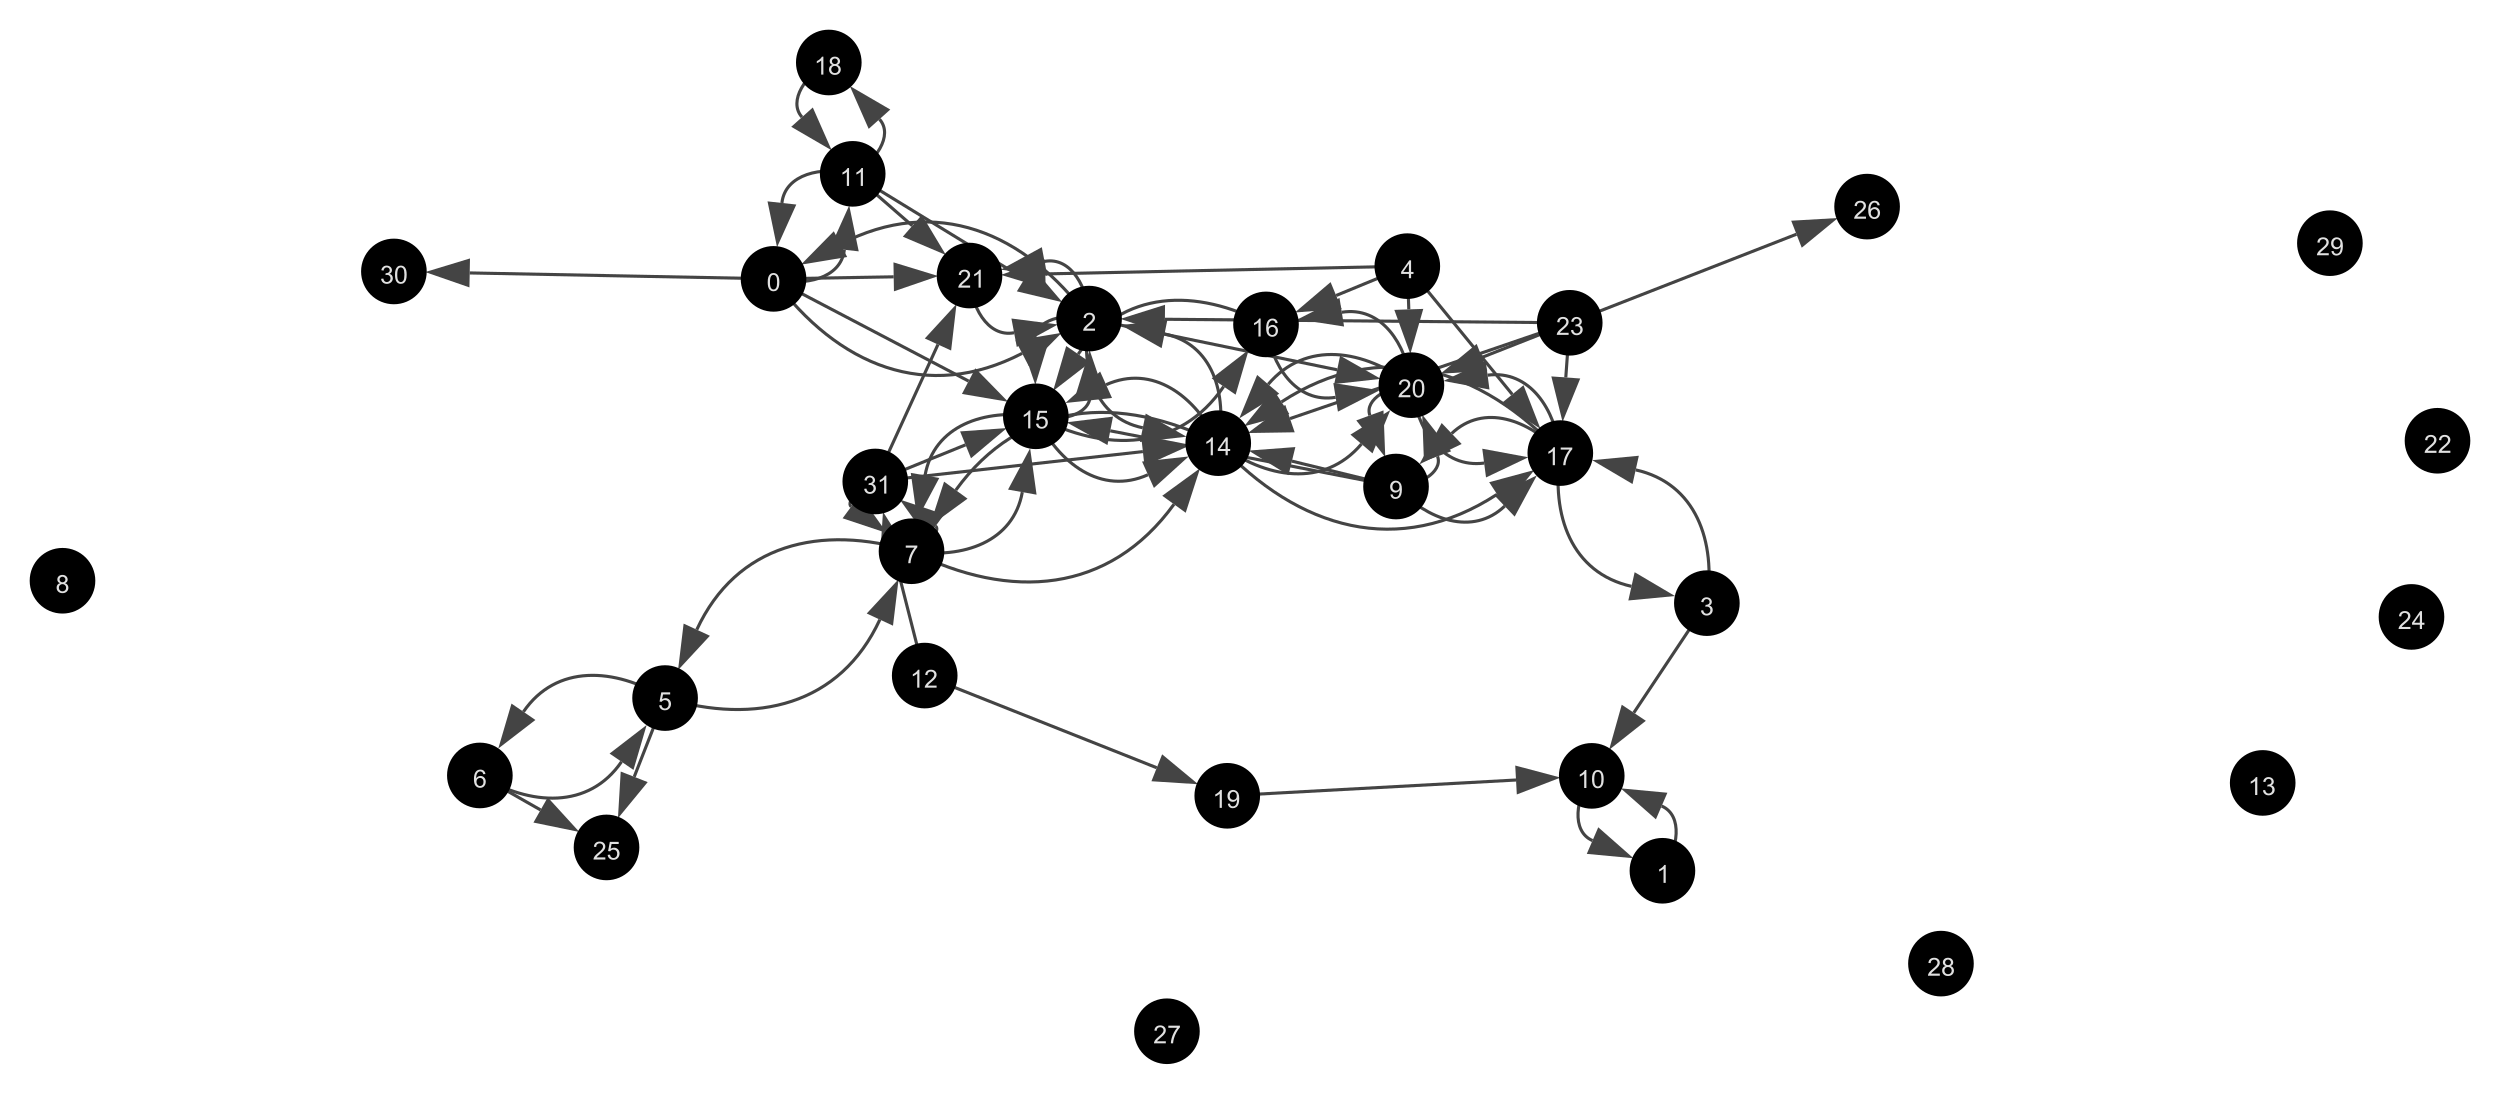 <?xml version="1.0" encoding="UTF-8"?>
<svg xmlns="http://www.w3.org/2000/svg" xmlns:xlink="http://www.w3.org/1999/xlink" width="800pt" height="350pt" viewBox="0 0 800 350" version="1.1">
<defs>
<g>
<symbol overflow="visible" id="glyph0-0">
<path style="stroke:none;" d="M 1 0 L 1 -5 L 5 -5 L 5 0 Z M 1.125 -0.125 L 4.875 -0.125 L 4.875 -4.875 L 1.125 -4.875 Z M 1.125 -0.125 "/>
</symbol>
<symbol overflow="visible" id="glyph0-1">
<path style="stroke:none;" d="M 0.332 -2.824 C 0.328 -3.5 0.398 -4.043 0.539 -4.457 C 0.68 -4.867 0.887 -5.188 1.16 -5.414 C 1.434 -5.637 1.777 -5.746 2.199 -5.75 C 2.504 -5.746 2.773 -5.684 3.008 -5.562 C 3.234 -5.438 3.426 -5.262 3.582 -5.027 C 3.73 -4.793 3.852 -4.508 3.938 -4.176 C 4.023 -3.84 4.066 -3.391 4.066 -2.824 C 4.066 -2.152 3.996 -1.609 3.859 -1.195 C 3.719 -0.781 3.512 -0.461 3.238 -0.238 C 2.961 -0.016 2.613 0.094 2.199 0.098 C 1.645 0.094 1.211 -0.102 0.898 -0.496 C 0.516 -0.969 0.328 -1.746 0.332 -2.824 Z M 1.055 -2.824 C 1.055 -1.883 1.164 -1.254 1.383 -0.945 C 1.602 -0.633 1.871 -0.48 2.199 -0.48 C 2.52 -0.48 2.793 -0.637 3.012 -0.949 C 3.23 -1.262 3.34 -1.887 3.344 -2.824 C 3.34 -3.766 3.23 -4.391 3.012 -4.703 C 2.793 -5.012 2.52 -5.168 2.191 -5.168 C 1.867 -5.168 1.609 -5.031 1.418 -4.758 C 1.176 -4.406 1.055 -3.762 1.055 -2.824 Z M 1.055 -2.824 "/>
</symbol>
<symbol overflow="visible" id="glyph0-2">
<path style="stroke:none;" d="M 2.98 0 L 2.277 0 L 2.277 -4.48 C 2.105 -4.316 1.883 -4.156 1.609 -3.996 C 1.332 -3.832 1.086 -3.711 0.871 -3.633 L 0.871 -4.312 C 1.262 -4.496 1.605 -4.719 1.902 -4.984 C 2.195 -5.246 2.402 -5.5 2.527 -5.75 L 2.98 -5.75 Z M 2.98 0 "/>
</symbol>
<symbol overflow="visible" id="glyph0-3">
<path style="stroke:none;" d="M 4.027 -0.676 L 4.027 0 L 0.242 0 C 0.234 -0.168 0.262 -0.328 0.324 -0.488 C 0.418 -0.742 0.574 -0.996 0.785 -1.25 C 0.996 -1.496 1.301 -1.785 1.707 -2.117 C 2.324 -2.625 2.746 -3.031 2.969 -3.328 C 3.184 -3.625 3.293 -3.906 3.297 -4.176 C 3.293 -4.453 3.191 -4.688 2.996 -4.879 C 2.793 -5.07 2.535 -5.168 2.219 -5.168 C 1.879 -5.168 1.609 -5.066 1.406 -4.863 C 1.203 -4.66 1.098 -4.379 1.098 -4.02 L 0.375 -4.094 C 0.422 -4.629 0.605 -5.039 0.934 -5.324 C 1.254 -5.605 1.688 -5.746 2.234 -5.75 C 2.781 -5.746 3.219 -5.594 3.539 -5.293 C 3.859 -4.984 4.02 -4.609 4.02 -4.16 C 4.02 -3.93 3.973 -3.703 3.879 -3.484 C 3.785 -3.262 3.629 -3.027 3.41 -2.785 C 3.191 -2.535 2.828 -2.199 2.328 -1.777 C 1.902 -1.418 1.633 -1.18 1.516 -1.055 C 1.395 -0.93 1.297 -0.801 1.219 -0.676 Z M 4.027 -0.676 "/>
</symbol>
<symbol overflow="visible" id="glyph0-4">
<path style="stroke:none;" d="M 0.336 -1.512 L 1.039 -1.605 C 1.117 -1.207 1.254 -0.918 1.449 -0.742 C 1.641 -0.566 1.879 -0.48 2.16 -0.48 C 2.488 -0.48 2.766 -0.594 2.996 -0.824 C 3.223 -1.051 3.34 -1.336 3.34 -1.676 C 3.34 -1.996 3.234 -2.262 3.023 -2.473 C 2.812 -2.684 2.543 -2.789 2.219 -2.789 C 2.082 -2.789 1.918 -2.762 1.723 -2.711 L 1.801 -3.328 C 1.844 -3.32 1.883 -3.316 1.914 -3.32 C 2.211 -3.316 2.48 -3.395 2.723 -3.555 C 2.961 -3.707 3.082 -3.949 3.082 -4.277 C 3.082 -4.535 2.992 -4.746 2.82 -4.918 C 2.641 -5.082 2.418 -5.168 2.145 -5.172 C 1.871 -5.168 1.641 -5.082 1.461 -4.914 C 1.273 -4.738 1.156 -4.48 1.109 -4.141 L 0.406 -4.266 C 0.488 -4.734 0.684 -5.098 0.992 -5.359 C 1.293 -5.617 1.672 -5.746 2.129 -5.75 C 2.438 -5.746 2.727 -5.68 2.992 -5.547 C 3.254 -5.41 3.453 -5.227 3.594 -5 C 3.73 -4.766 3.801 -4.52 3.805 -4.262 C 3.801 -4.012 3.734 -3.789 3.605 -3.586 C 3.469 -3.383 3.273 -3.219 3.016 -3.102 C 3.352 -3.02 3.613 -2.859 3.805 -2.613 C 3.988 -2.367 4.082 -2.059 4.086 -1.691 C 4.082 -1.188 3.902 -0.762 3.539 -0.418 C 3.172 -0.07 2.711 0.098 2.156 0.102 C 1.652 0.098 1.234 -0.047 0.902 -0.348 C 0.57 -0.645 0.379 -1.035 0.336 -1.512 Z M 0.336 -1.512 "/>
</symbol>
<symbol overflow="visible" id="glyph0-5">
<path style="stroke:none;" d="M 2.586 0 L 2.586 -1.371 L 0.102 -1.371 L 0.102 -2.016 L 2.715 -5.727 L 3.289 -5.727 L 3.289 -2.016 L 4.062 -2.016 L 4.062 -1.371 L 3.289 -1.371 L 3.289 0 Z M 2.586 -2.016 L 2.586 -4.598 L 0.793 -2.016 Z M 2.586 -2.016 "/>
</symbol>
<symbol overflow="visible" id="glyph0-6">
<path style="stroke:none;" d="M 0.332 -1.5 L 1.07 -1.562 C 1.121 -1.199 1.246 -0.93 1.449 -0.75 C 1.645 -0.57 1.887 -0.48 2.172 -0.48 C 2.508 -0.48 2.793 -0.605 3.031 -0.863 C 3.262 -1.113 3.379 -1.453 3.383 -1.879 C 3.379 -2.277 3.266 -2.594 3.043 -2.828 C 2.816 -3.059 2.523 -3.176 2.16 -3.176 C 1.93 -3.176 1.727 -3.121 1.547 -3.02 C 1.363 -2.914 1.219 -2.781 1.117 -2.621 L 0.457 -2.707 L 1.012 -5.648 L 3.859 -5.648 L 3.859 -4.977 L 1.574 -4.977 L 1.266 -3.438 C 1.609 -3.676 1.969 -3.797 2.348 -3.797 C 2.844 -3.797 3.266 -3.621 3.613 -3.277 C 3.953 -2.926 4.125 -2.48 4.129 -1.941 C 4.125 -1.418 3.973 -0.973 3.676 -0.598 C 3.305 -0.137 2.805 0.094 2.172 0.098 C 1.648 0.094 1.223 -0.051 0.895 -0.34 C 0.562 -0.629 0.375 -1.016 0.332 -1.5 Z M 0.332 -1.5 "/>
</symbol>
<symbol overflow="visible" id="glyph0-7">
<path style="stroke:none;" d="M 3.98 -4.324 L 3.281 -4.27 C 3.219 -4.543 3.129 -4.742 3.016 -4.871 C 2.824 -5.066 2.59 -5.168 2.312 -5.172 C 2.086 -5.168 1.891 -5.105 1.723 -4.984 C 1.5 -4.82 1.324 -4.586 1.199 -4.277 C 1.07 -3.965 1.004 -3.523 1 -2.953 C 1.168 -3.211 1.375 -3.402 1.621 -3.527 C 1.863 -3.652 2.121 -3.715 2.391 -3.715 C 2.859 -3.715 3.258 -3.539 3.586 -3.195 C 3.914 -2.848 4.078 -2.402 4.082 -1.859 C 4.078 -1.496 4 -1.164 3.848 -0.855 C 3.691 -0.547 3.48 -0.309 3.211 -0.148 C 2.938 0.016 2.629 0.094 2.289 0.098 C 1.699 0.094 1.223 -0.117 0.855 -0.547 C 0.484 -0.977 0.297 -1.688 0.301 -2.68 C 0.297 -3.781 0.504 -4.586 0.914 -5.094 C 1.27 -5.527 1.75 -5.746 2.355 -5.75 C 2.805 -5.746 3.172 -5.621 3.461 -5.371 C 3.746 -5.117 3.918 -4.77 3.98 -4.324 Z M 1.109 -1.855 C 1.105 -1.609 1.156 -1.379 1.262 -1.16 C 1.363 -0.938 1.508 -0.766 1.695 -0.652 C 1.875 -0.535 2.07 -0.48 2.277 -0.48 C 2.57 -0.48 2.824 -0.598 3.043 -0.84 C 3.254 -1.074 3.363 -1.402 3.363 -1.816 C 3.363 -2.211 3.258 -2.52 3.047 -2.75 C 2.836 -2.977 2.57 -3.094 2.25 -3.094 C 1.93 -3.094 1.66 -2.977 1.441 -2.75 C 1.219 -2.52 1.105 -2.223 1.109 -1.855 Z M 1.109 -1.855 "/>
</symbol>
<symbol overflow="visible" id="glyph0-8">
<path style="stroke:none;" d="M 0.379 -4.977 L 0.379 -5.652 L 4.086 -5.652 L 4.086 -5.105 C 3.719 -4.715 3.359 -4.199 3 -3.559 C 2.641 -2.91 2.363 -2.25 2.172 -1.574 C 2.027 -1.094 1.938 -0.57 1.902 0 L 1.18 0 C 1.184 -0.449 1.273 -0.992 1.445 -1.633 C 1.613 -2.27 1.855 -2.883 2.172 -3.477 C 2.488 -4.066 2.824 -4.566 3.184 -4.977 Z M 0.379 -4.977 "/>
</symbol>
<symbol overflow="visible" id="glyph0-9">
<path style="stroke:none;" d="M 1.414 -3.105 C 1.117 -3.211 0.902 -3.363 0.766 -3.562 C 0.621 -3.758 0.551 -3.992 0.555 -4.273 C 0.551 -4.688 0.699 -5.039 1.004 -5.324 C 1.301 -5.605 1.699 -5.746 2.199 -5.75 C 2.695 -5.746 3.098 -5.602 3.406 -5.312 C 3.707 -5.02 3.859 -4.668 3.863 -4.254 C 3.859 -3.988 3.789 -3.754 3.652 -3.559 C 3.512 -3.359 3.301 -3.211 3.02 -3.105 C 3.367 -2.988 3.637 -2.801 3.82 -2.551 C 4.004 -2.293 4.094 -1.988 4.098 -1.637 C 4.094 -1.145 3.922 -0.734 3.578 -0.402 C 3.23 -0.07 2.773 0.094 2.211 0.098 C 1.641 0.094 1.188 -0.07 0.844 -0.402 C 0.496 -0.734 0.32 -1.152 0.324 -1.656 C 0.32 -2.027 0.414 -2.34 0.605 -2.59 C 0.793 -2.84 1.062 -3.012 1.414 -3.105 Z M 1.273 -4.297 C 1.27 -4.023 1.359 -3.805 1.535 -3.633 C 1.707 -3.461 1.934 -3.375 2.215 -3.375 C 2.484 -3.375 2.703 -3.457 2.879 -3.629 C 3.051 -3.797 3.141 -4.008 3.141 -4.258 C 3.141 -4.512 3.051 -4.727 2.871 -4.906 C 2.691 -5.078 2.469 -5.168 2.207 -5.172 C 1.938 -5.168 1.715 -5.082 1.539 -4.914 C 1.359 -4.738 1.27 -4.531 1.273 -4.297 Z M 1.047 -1.652 C 1.043 -1.449 1.09 -1.254 1.188 -1.07 C 1.281 -0.879 1.422 -0.734 1.613 -0.633 C 1.797 -0.531 2 -0.48 2.219 -0.48 C 2.551 -0.48 2.828 -0.586 3.051 -0.805 C 3.266 -1.016 3.375 -1.293 3.379 -1.629 C 3.375 -1.965 3.262 -2.242 3.039 -2.469 C 2.812 -2.688 2.531 -2.801 2.195 -2.801 C 1.863 -2.801 1.59 -2.691 1.371 -2.473 C 1.152 -2.254 1.043 -1.98 1.047 -1.652 Z M 1.047 -1.652 "/>
</symbol>
<symbol overflow="visible" id="glyph0-10">
<path style="stroke:none;" d="M 0.438 -1.324 L 1.113 -1.387 C 1.168 -1.066 1.277 -0.836 1.441 -0.695 C 1.602 -0.551 1.809 -0.48 2.062 -0.48 C 2.277 -0.48 2.465 -0.527 2.629 -0.629 C 2.789 -0.723 2.922 -0.855 3.031 -1.023 C 3.133 -1.188 3.223 -1.41 3.293 -1.695 C 3.363 -1.973 3.398 -2.262 3.398 -2.555 C 3.398 -2.586 3.395 -2.633 3.395 -2.695 C 3.25 -2.469 3.059 -2.285 2.816 -2.148 C 2.57 -2.008 2.309 -1.938 2.027 -1.941 C 1.551 -1.938 1.148 -2.109 0.824 -2.457 C 0.492 -2.797 0.328 -3.25 0.332 -3.816 C 0.328 -4.395 0.5 -4.863 0.844 -5.219 C 1.188 -5.57 1.617 -5.746 2.133 -5.75 C 2.504 -5.746 2.844 -5.648 3.152 -5.449 C 3.461 -5.246 3.695 -4.957 3.855 -4.59 C 4.016 -4.215 4.094 -3.68 4.098 -2.98 C 4.094 -2.246 4.016 -1.664 3.859 -1.23 C 3.699 -0.797 3.461 -0.465 3.148 -0.242 C 2.832 -0.016 2.465 0.094 2.047 0.098 C 1.594 0.094 1.23 -0.027 0.949 -0.273 C 0.664 -0.52 0.492 -0.871 0.438 -1.324 Z M 3.316 -3.852 C 3.316 -4.25 3.207 -4.57 2.992 -4.812 C 2.777 -5.047 2.52 -5.168 2.219 -5.168 C 1.902 -5.168 1.629 -5.039 1.402 -4.785 C 1.168 -4.527 1.055 -4.195 1.055 -3.793 C 1.055 -3.426 1.164 -3.129 1.383 -2.902 C 1.602 -2.672 1.871 -2.559 2.199 -2.562 C 2.52 -2.559 2.789 -2.672 3 -2.902 C 3.211 -3.129 3.316 -3.445 3.316 -3.852 Z M 3.316 -3.852 "/>
</symbol>
</g>
</defs>
<g id="surface1">
<rect x="0" y="0" width="800" height="350" style="fill:rgb(100%,100%,100%);fill-opacity:1;stroke:none;"/>
<path style="fill:none;stroke-width:1;stroke-linecap:butt;stroke-linejoin:miter;stroke:rgb(26.667%,26.667%,26.667%);stroke-opacity:1;stroke-miterlimit:10;" d="M 247.531 89.238 L 309.965 121.957 "/>
<path style=" stroke:none;fill-rule:nonzero;fill:rgb(26.667%,26.667%,26.667%);fill-opacity:1;" d="M 322.602 128.578 L 307.816 126.062 L 312.117 117.852 L 322.602 128.578 "/>
<path style="fill:none;stroke-width:1;stroke-linecap:butt;stroke-linejoin:miter;stroke:rgb(26.667%,26.667%,26.667%);stroke-opacity:1;stroke-miterlimit:10;" d="M 247.531 89.238 C 268.09 117.074 296.617 128.891 327.082 113.074 "/>
<path style=" stroke:none;fill-rule:nonzero;fill:rgb(26.667%,26.667%,26.667%);fill-opacity:1;" d="M 339.746 106.5 L 329.219 117.188 L 324.949 108.961 L 339.746 106.5 "/>
<path style="fill:none;stroke-width:1;stroke-linecap:butt;stroke-linejoin:miter;stroke:rgb(26.667%,26.667%,26.667%);stroke-opacity:1;stroke-miterlimit:10;" d="M 247.531 89.238 C 257.41 91.797 269.168 89.156 270.184 79.926 "/>
<path style=" stroke:none;fill-rule:nonzero;fill:rgb(26.667%,26.667%,26.667%);fill-opacity:1;" d="M 271.75 65.746 L 274.793 80.434 L 265.578 79.418 L 271.75 65.746 "/>
<path style="fill:none;stroke-width:1;stroke-linecap:butt;stroke-linejoin:miter;stroke:rgb(26.667%,26.667%,26.667%);stroke-opacity:1;stroke-miterlimit:10;" d="M 247.531 89.238 L 285.984 88.586 "/>
<path style=" stroke:none;fill-rule:nonzero;fill:rgb(26.667%,26.667%,26.667%);fill-opacity:1;" d="M 300.25 88.344 L 286.062 93.223 L 285.906 83.953 L 300.25 88.344 "/>
<path style="fill:none;stroke-width:1;stroke-linecap:butt;stroke-linejoin:miter;stroke:rgb(26.667%,26.667%,26.667%);stroke-opacity:1;stroke-miterlimit:10;" d="M 247.531 89.238 L 150.309 87.34 "/>
<path style=" stroke:none;fill-rule:nonzero;fill:rgb(26.667%,26.667%,26.667%);fill-opacity:1;" d="M 136.047 87.059 L 150.398 82.703 L 150.219 91.973 L 136.047 87.059 "/>
<path style="fill:none;stroke-width:1;stroke-linecap:butt;stroke-linejoin:miter;stroke:rgb(26.667%,26.667%,26.667%);stroke-opacity:1;stroke-miterlimit:10;" d="M 531.977 278.645 C 537.07 271.68 538.652 260.922 531.727 257.934 "/>
<path style=" stroke:none;fill-rule:nonzero;fill:rgb(26.667%,26.667%,26.667%);fill-opacity:1;" d="M 518.629 252.277 L 533.566 253.676 L 529.891 262.188 L 518.629 252.277 "/>
<path style="fill:none;stroke-width:1;stroke-linecap:butt;stroke-linejoin:miter;stroke:rgb(26.667%,26.667%,26.667%);stroke-opacity:1;stroke-miterlimit:10;" d="M 348.508 101.953 L 427.891 118.348 "/>
<path style=" stroke:none;fill-rule:nonzero;fill:rgb(26.667%,26.667%,26.667%);fill-opacity:1;" d="M 441.859 121.23 L 426.953 122.887 L 428.828 113.809 L 441.859 121.23 "/>
<path style="fill:none;stroke-width:1;stroke-linecap:butt;stroke-linejoin:miter;stroke:rgb(26.667%,26.667%,26.667%);stroke-opacity:1;stroke-miterlimit:10;" d="M 348.508 101.953 C 327.949 74.121 299.422 62.305 268.953 78.117 "/>
<path style=" stroke:none;fill-rule:nonzero;fill:rgb(26.667%,26.667%,26.667%);fill-opacity:1;" d="M 256.293 84.691 L 266.82 74.004 L 271.09 82.234 L 256.293 84.691 "/>
<path style="fill:none;stroke-width:1;stroke-linecap:butt;stroke-linejoin:miter;stroke:rgb(26.667%,26.667%,26.667%);stroke-opacity:1;stroke-miterlimit:10;" d="M 348.508 101.953 C 340.961 99.914 330.977 102.293 331.078 108.902 "/>
<path style=" stroke:none;fill-rule:nonzero;fill:rgb(26.667%,26.667%,26.667%);fill-opacity:1;" d="M 331.301 123.168 L 326.445 108.977 L 335.715 108.828 L 331.301 123.168 "/>
<path style="fill:none;stroke-width:1;stroke-linecap:butt;stroke-linejoin:miter;stroke:rgb(26.667%,26.667%,26.667%);stroke-opacity:1;stroke-miterlimit:10;" d="M 348.508 101.953 C 345.5 117.898 350.371 133.77 365.699 136.895 "/>
<path style=" stroke:none;fill-rule:nonzero;fill:rgb(26.667%,26.667%,26.667%);fill-opacity:1;" d="M 379.676 139.742 L 364.773 141.438 L 366.625 132.352 L 379.676 139.742 "/>
<path style="fill:none;stroke-width:1;stroke-linecap:butt;stroke-linejoin:miter;stroke:rgb(26.667%,26.667%,26.667%);stroke-opacity:1;stroke-miterlimit:10;" d="M 348.508 101.953 C 348.328 92.285 342.793 82.039 334.242 83.652 "/>
<path style=" stroke:none;fill-rule:nonzero;fill:rgb(26.667%,26.667%,26.667%);fill-opacity:1;" d="M 320.223 86.293 L 333.383 79.098 L 335.102 88.207 L 320.223 86.293 "/>
<path style="fill:none;stroke-width:1;stroke-linecap:butt;stroke-linejoin:miter;stroke:rgb(26.667%,26.667%,26.667%);stroke-opacity:1;stroke-miterlimit:10;" d="M 546.195 193.004 L 522.816 228.086 "/>
<path style=" stroke:none;fill-rule:nonzero;fill:rgb(26.667%,26.667%,26.667%);fill-opacity:1;" d="M 514.902 239.957 L 518.957 225.512 L 526.672 230.656 L 514.902 239.957 "/>
<path style="fill:none;stroke-width:1;stroke-linecap:butt;stroke-linejoin:miter;stroke:rgb(26.667%,26.667%,26.667%);stroke-opacity:1;stroke-miterlimit:10;" d="M 546.195 193.004 C 549.266 173.094 542.617 154.641 523.422 150.363 "/>
<path style=" stroke:none;fill-rule:nonzero;fill:rgb(26.667%,26.667%,26.667%);fill-opacity:1;" d="M 509.496 147.258 L 524.43 145.836 L 522.414 154.887 L 509.496 147.258 "/>
<path style="fill:none;stroke-width:1;stroke-linecap:butt;stroke-linejoin:miter;stroke:rgb(26.667%,26.667%,26.667%);stroke-opacity:1;stroke-miterlimit:10;" d="M 450.34 85.168 L 450.816 99.004 "/>
<path style=" stroke:none;fill-rule:nonzero;fill:rgb(26.667%,26.667%,26.667%);fill-opacity:1;" d="M 451.309 113.262 L 446.184 99.164 L 455.449 98.844 L 451.309 113.262 "/>
<path style="fill:none;stroke-width:1;stroke-linecap:butt;stroke-linejoin:miter;stroke:rgb(26.667%,26.667%,26.667%);stroke-opacity:1;stroke-miterlimit:10;" d="M 450.34 85.168 L 427.559 94.562 "/>
<path style=" stroke:none;fill-rule:nonzero;fill:rgb(26.667%,26.667%,26.667%);fill-opacity:1;" d="M 414.367 100 L 425.789 90.277 L 429.324 98.848 L 414.367 100 "/>
<path style="fill:none;stroke-width:1;stroke-linecap:butt;stroke-linejoin:miter;stroke:rgb(26.667%,26.667%,26.667%);stroke-opacity:1;stroke-miterlimit:10;" d="M 450.34 85.168 L 483.93 126.207 "/>
<path style=" stroke:none;fill-rule:nonzero;fill:rgb(26.667%,26.667%,26.667%);fill-opacity:1;" d="M 492.965 137.246 L 480.344 129.145 L 487.52 123.273 L 492.965 137.246 "/>
<path style="fill:none;stroke-width:1;stroke-linecap:butt;stroke-linejoin:miter;stroke:rgb(26.667%,26.667%,26.667%);stroke-opacity:1;stroke-miterlimit:10;" d="M 450.34 85.168 L 334.508 87.652 "/>
<path style=" stroke:none;fill-rule:nonzero;fill:rgb(26.667%,26.667%,26.667%);fill-opacity:1;" d="M 320.246 87.961 L 334.406 83.02 L 334.605 92.289 L 320.246 87.961 "/>
<path style="fill:none;stroke-width:1;stroke-linecap:butt;stroke-linejoin:miter;stroke:rgb(26.667%,26.667%,26.667%);stroke-opacity:1;stroke-miterlimit:10;" d="M 212.828 223.379 C 196.621 213.508 177.934 212.523 167.5 227.77 "/>
<path style=" stroke:none;fill-rule:nonzero;fill:rgb(26.667%,26.667%,26.667%);fill-opacity:1;" d="M 159.445 239.539 L 163.676 225.148 L 171.328 230.387 L 159.445 239.539 "/>
<path style="fill:none;stroke-width:1;stroke-linecap:butt;stroke-linejoin:miter;stroke:rgb(26.667%,26.667%,26.667%);stroke-opacity:1;stroke-miterlimit:10;" d="M 212.828 223.379 L 202.945 248.586 "/>
<path style=" stroke:none;fill-rule:nonzero;fill:rgb(26.667%,26.667%,26.667%);fill-opacity:1;" d="M 197.738 261.867 L 198.629 246.895 L 207.262 250.277 L 197.738 261.867 "/>
<path style="fill:none;stroke-width:1;stroke-linecap:butt;stroke-linejoin:miter;stroke:rgb(26.667%,26.667%,26.667%);stroke-opacity:1;stroke-miterlimit:10;" d="M 212.828 223.379 C 242.012 232.191 268.867 225.652 281.555 198.273 "/>
<path style=" stroke:none;fill-rule:nonzero;fill:rgb(26.667%,26.667%,26.667%);fill-opacity:1;" d="M 287.551 185.332 L 285.758 200.223 L 277.348 196.324 L 287.551 185.332 "/>
<path style="fill:none;stroke-width:1;stroke-linecap:butt;stroke-linejoin:miter;stroke:rgb(26.667%,26.667%,26.667%);stroke-opacity:1;stroke-miterlimit:10;" d="M 153.555 248.145 L 172.988 259.188 "/>
<path style=" stroke:none;fill-rule:nonzero;fill:rgb(26.667%,26.667%,26.667%);fill-opacity:1;" d="M 185.395 266.234 L 170.699 263.219 L 175.281 255.156 L 185.395 266.234 "/>
<path style="fill:none;stroke-width:1;stroke-linecap:butt;stroke-linejoin:miter;stroke:rgb(26.667%,26.667%,26.667%);stroke-opacity:1;stroke-miterlimit:10;" d="M 153.555 248.145 C 169.762 258.012 188.453 259 198.883 243.754 "/>
<path style=" stroke:none;fill-rule:nonzero;fill:rgb(26.667%,26.667%,26.667%);fill-opacity:1;" d="M 206.941 231.98 L 202.711 246.371 L 195.059 241.137 L 206.941 231.98 "/>
<path style="fill:none;stroke-width:1;stroke-linecap:butt;stroke-linejoin:miter;stroke:rgb(26.667%,26.667%,26.667%);stroke-opacity:1;stroke-miterlimit:10;" d="M 291.688 176.398 C 308.234 178.957 324.301 173.406 327.137 157.484 "/>
<path style=" stroke:none;fill-rule:nonzero;fill:rgb(26.667%,26.667%,26.667%);fill-opacity:1;" d="M 329.641 143.438 L 331.703 158.297 L 322.574 156.672 L 329.641 143.438 "/>
<path style="fill:none;stroke-width:1;stroke-linecap:butt;stroke-linejoin:miter;stroke:rgb(26.667%,26.667%,26.667%);stroke-opacity:1;stroke-miterlimit:10;" d="M 291.688 176.398 C 323.441 192.383 354.969 189.934 375.672 161.363 "/>
<path style=" stroke:none;fill-rule:nonzero;fill:rgb(26.667%,26.667%,26.667%);fill-opacity:1;" d="M 384.043 149.812 L 379.426 164.086 L 371.918 158.645 L 384.043 149.812 "/>
<path style="fill:none;stroke-width:1;stroke-linecap:butt;stroke-linejoin:miter;stroke:rgb(26.667%,26.667%,26.667%);stroke-opacity:1;stroke-miterlimit:10;" d="M 291.688 176.398 C 296.27 175.641 301.238 169.707 299.391 168.344 "/>
<path style=" stroke:none;fill-rule:nonzero;fill:rgb(26.667%,26.667%,26.667%);fill-opacity:1;" d="M 287.922 159.859 L 302.148 164.613 L 296.637 172.07 L 287.922 159.859 "/>
<path style="fill:none;stroke-width:1;stroke-linecap:butt;stroke-linejoin:miter;stroke:rgb(26.667%,26.667%,26.667%);stroke-opacity:1;stroke-miterlimit:10;" d="M 291.688 176.398 C 262.504 167.586 235.648 174.125 222.965 201.504 "/>
<path style=" stroke:none;fill-rule:nonzero;fill:rgb(26.667%,26.667%,26.667%);fill-opacity:1;" d="M 216.965 214.449 L 218.758 199.555 L 227.168 203.453 L 216.965 214.449 "/>
<path style="fill:none;stroke-width:1;stroke-linecap:butt;stroke-linejoin:miter;stroke:rgb(26.667%,26.667%,26.667%);stroke-opacity:1;stroke-miterlimit:10;" d="M 446.727 155.691 C 453.574 155.789 461.895 151.137 460.016 146.02 "/>
<path style=" stroke:none;fill-rule:nonzero;fill:rgb(26.667%,26.667%,26.667%);fill-opacity:1;" d="M 455.098 132.629 L 464.367 144.422 L 455.664 147.617 L 455.098 132.629 "/>
<path style="fill:none;stroke-width:1;stroke-linecap:butt;stroke-linejoin:miter;stroke:rgb(26.667%,26.667%,26.667%);stroke-opacity:1;stroke-miterlimit:10;" d="M 446.727 155.691 L 355.277 137.863 "/>
<path style=" stroke:none;fill-rule:nonzero;fill:rgb(26.667%,26.667%,26.667%);fill-opacity:1;" d="M 341.273 135.133 L 356.164 133.312 L 354.391 142.41 L 341.273 135.133 "/>
<path style="fill:none;stroke-width:1;stroke-linecap:butt;stroke-linejoin:miter;stroke:rgb(26.667%,26.667%,26.667%);stroke-opacity:1;stroke-miterlimit:10;" d="M 446.727 155.691 L 413.41 147.566 "/>
<path style=" stroke:none;fill-rule:nonzero;fill:rgb(26.667%,26.667%,26.667%);fill-opacity:1;" d="M 399.551 144.184 L 414.512 143.062 L 412.312 152.066 L 399.551 144.184 "/>
<path style="fill:none;stroke-width:1;stroke-linecap:butt;stroke-linejoin:miter;stroke:rgb(26.667%,26.667%,26.667%);stroke-opacity:1;stroke-miterlimit:10;" d="M 446.727 155.691 C 456.75 166.473 471.305 171.672 481.496 161.957 "/>
<path style=" stroke:none;fill-rule:nonzero;fill:rgb(26.667%,26.667%,26.667%);fill-opacity:1;" d="M 491.82 152.113 L 484.695 165.312 L 478.297 158.602 L 491.82 152.113 "/>
<path style="fill:none;stroke-width:1;stroke-linecap:butt;stroke-linejoin:miter;stroke:rgb(26.667%,26.667%,26.667%);stroke-opacity:1;stroke-miterlimit:10;" d="M 509.355 248.277 C 504.262 255.242 502.68 266 509.605 268.988 "/>
<path style=" stroke:none;fill-rule:nonzero;fill:rgb(26.667%,26.667%,26.667%);fill-opacity:1;" d="M 522.703 274.641 L 507.77 273.242 L 511.441 264.73 L 522.703 274.641 "/>
<path style="fill:none;stroke-width:1;stroke-linecap:butt;stroke-linejoin:miter;stroke:rgb(26.667%,26.667%,26.667%);stroke-opacity:1;stroke-miterlimit:10;" d="M 272.863 55.629 C 262.984 53.07 251.23 55.711 250.211 64.945 "/>
<path style=" stroke:none;fill-rule:nonzero;fill:rgb(26.667%,26.667%,26.667%);fill-opacity:1;" d="M 248.648 79.125 L 245.602 64.438 L 254.816 65.453 L 248.648 79.125 "/>
<path style="fill:none;stroke-width:1;stroke-linecap:butt;stroke-linejoin:miter;stroke:rgb(26.667%,26.667%,26.667%);stroke-opacity:1;stroke-miterlimit:10;" d="M 272.863 55.629 L 327.812 89.281 "/>
<path style=" stroke:none;fill-rule:nonzero;fill:rgb(26.667%,26.667%,26.667%);fill-opacity:1;" d="M 339.98 96.73 L 325.391 93.234 L 330.234 85.328 L 339.98 96.73 "/>
<path style="fill:none;stroke-width:1;stroke-linecap:butt;stroke-linejoin:miter;stroke:rgb(26.667%,26.667%,26.667%);stroke-opacity:1;stroke-miterlimit:10;" d="M 272.863 55.629 L 291.945 72.242 "/>
<path style=" stroke:none;fill-rule:nonzero;fill:rgb(26.667%,26.667%,26.667%);fill-opacity:1;" d="M 302.703 81.609 L 288.902 75.738 L 294.988 68.746 L 302.703 81.609 "/>
<path style="fill:none;stroke-width:1;stroke-linecap:butt;stroke-linejoin:miter;stroke:rgb(26.667%,26.667%,26.667%);stroke-opacity:1;stroke-miterlimit:10;" d="M 272.863 55.629 C 280.094 51.945 286.07 43.324 281.434 38.145 "/>
<path style=" stroke:none;fill-rule:nonzero;fill:rgb(26.667%,26.667%,26.667%);fill-opacity:1;" d="M 271.926 27.508 L 284.891 35.055 L 277.98 41.234 L 271.926 27.508 "/>
<path style="fill:none;stroke-width:1;stroke-linecap:butt;stroke-linejoin:miter;stroke:rgb(26.667%,26.667%,26.667%);stroke-opacity:1;stroke-miterlimit:10;" d="M 295.906 216.184 L 370.172 245.691 "/>
<path style=" stroke:none;fill-rule:nonzero;fill:rgb(26.667%,26.667%,26.667%);fill-opacity:1;" d="M 383.43 250.961 L 368.457 250 L 371.883 241.383 L 383.43 250.961 "/>
<path style="fill:none;stroke-width:1;stroke-linecap:butt;stroke-linejoin:miter;stroke:rgb(26.667%,26.667%,26.667%);stroke-opacity:1;stroke-miterlimit:10;" d="M 295.906 216.184 L 286.078 177.582 "/>
<path style=" stroke:none;fill-rule:nonzero;fill:rgb(26.667%,26.667%,26.667%);fill-opacity:1;" d="M 282.555 163.758 L 290.57 176.441 L 281.586 178.727 L 282.555 163.758 "/>
<path style="fill:none;stroke-width:1;stroke-linecap:butt;stroke-linejoin:miter;stroke:rgb(26.667%,26.667%,26.667%);stroke-opacity:1;stroke-miterlimit:10;" d="M 389.836 141.812 C 405.047 153.359 423.633 156.258 435.672 142.078 "/>
<path style=" stroke:none;fill-rule:nonzero;fill:rgb(26.667%,26.667%,26.667%);fill-opacity:1;" d="M 444.906 131.203 L 439.203 145.078 L 432.137 139.078 L 444.906 131.203 "/>
<path style="fill:none;stroke-width:1;stroke-linecap:butt;stroke-linejoin:miter;stroke:rgb(26.667%,26.667%,26.667%);stroke-opacity:1;stroke-miterlimit:10;" d="M 389.836 141.812 C 382.547 126.609 368.812 116.438 353.941 123.117 "/>
<path style=" stroke:none;fill-rule:nonzero;fill:rgb(26.667%,26.667%,26.667%);fill-opacity:1;" d="M 340.93 128.965 L 352.043 118.887 L 355.844 127.344 L 340.93 128.965 "/>
<path style="fill:none;stroke-width:1;stroke-linecap:butt;stroke-linejoin:miter;stroke:rgb(26.667%,26.667%,26.667%);stroke-opacity:1;stroke-miterlimit:10;" d="M 389.836 141.812 C 415.488 169.578 447.617 178.695 479.066 158.184 "/>
<path style=" stroke:none;fill-rule:nonzero;fill:rgb(26.667%,26.667%,26.667%);fill-opacity:1;" d="M 491.016 150.391 L 481.598 162.066 L 476.535 154.301 L 491.016 150.391 "/>
<path style="fill:none;stroke-width:1;stroke-linecap:butt;stroke-linejoin:miter;stroke:rgb(26.667%,26.667%,26.667%);stroke-opacity:1;stroke-miterlimit:10;" d="M 389.836 141.812 C 392.84 125.867 387.973 109.996 372.645 106.871 "/>
<path style=" stroke:none;fill-rule:nonzero;fill:rgb(26.667%,26.667%,26.667%);fill-opacity:1;" d="M 358.668 104.023 L 373.57 102.328 L 371.719 111.414 L 358.668 104.023 "/>
<path style="fill:none;stroke-width:1;stroke-linecap:butt;stroke-linejoin:miter;stroke:rgb(26.667%,26.667%,26.667%);stroke-opacity:1;stroke-miterlimit:10;" d="M 389.836 141.812 C 358.082 125.828 326.555 128.281 305.855 156.848 "/>
<path style=" stroke:none;fill-rule:nonzero;fill:rgb(26.667%,26.667%,26.667%);fill-opacity:1;" d="M 297.484 168.402 L 302.102 154.129 L 309.609 159.57 L 297.484 168.402 "/>
<path style="fill:none;stroke-width:1;stroke-linecap:butt;stroke-linejoin:miter;stroke:rgb(26.667%,26.667%,26.667%);stroke-opacity:1;stroke-miterlimit:10;" d="M 331.461 133.219 C 353.879 145.07 377.492 144.332 391.566 123.691 "/>
<path style=" stroke:none;fill-rule:nonzero;fill:rgb(26.667%,26.667%,26.667%);fill-opacity:1;" d="M 399.605 111.902 L 395.398 126.301 L 387.738 121.078 L 399.605 111.902 "/>
<path style="fill:none;stroke-width:1;stroke-linecap:butt;stroke-linejoin:miter;stroke:rgb(26.667%,26.667%,26.667%);stroke-opacity:1;stroke-miterlimit:10;" d="M 331.461 133.219 C 338.75 148.426 352.484 158.594 367.352 151.914 "/>
<path style=" stroke:none;fill-rule:nonzero;fill:rgb(26.667%,26.667%,26.667%);fill-opacity:1;" d="M 380.367 146.07 L 369.254 156.145 L 365.453 147.688 L 380.367 146.07 "/>
<path style="fill:none;stroke-width:1;stroke-linecap:butt;stroke-linejoin:miter;stroke:rgb(26.667%,26.667%,26.667%);stroke-opacity:1;stroke-miterlimit:10;" d="M 331.461 133.219 C 339.008 135.258 348.992 132.875 348.887 126.27 "/>
<path style=" stroke:none;fill-rule:nonzero;fill:rgb(26.667%,26.667%,26.667%);fill-opacity:1;" d="M 348.664 112.004 L 353.523 126.195 L 344.254 126.34 L 348.664 112.004 "/>
<path style="fill:none;stroke-width:1;stroke-linecap:butt;stroke-linejoin:miter;stroke:rgb(26.667%,26.667%,26.667%);stroke-opacity:1;stroke-miterlimit:10;" d="M 331.461 133.219 C 314.914 130.664 298.848 136.211 296.012 152.137 "/>
<path style=" stroke:none;fill-rule:nonzero;fill:rgb(26.667%,26.667%,26.667%);fill-opacity:1;" d="M 293.508 166.18 L 291.445 151.324 L 300.574 152.949 L 293.508 166.18 "/>
<path style="fill:none;stroke-width:1;stroke-linecap:butt;stroke-linejoin:miter;stroke:rgb(26.667%,26.667%,26.667%);stroke-opacity:1;stroke-miterlimit:10;" d="M 405.121 103.812 C 406.715 117.16 414.82 129.164 427.402 127.145 "/>
<path style=" stroke:none;fill-rule:nonzero;fill:rgb(26.667%,26.667%,26.667%);fill-opacity:1;" d="M 441.488 124.887 L 428.137 131.723 L 426.668 122.57 L 441.488 124.887 "/>
<path style="fill:none;stroke-width:1;stroke-linecap:butt;stroke-linejoin:miter;stroke:rgb(26.667%,26.667%,26.667%);stroke-opacity:1;stroke-miterlimit:10;" d="M 405.121 103.812 C 382.703 91.961 359.09 92.695 345.016 113.34 "/>
<path style=" stroke:none;fill-rule:nonzero;fill:rgb(26.667%,26.667%,26.667%);fill-opacity:1;" d="M 336.977 125.125 L 341.184 110.73 L 348.844 115.953 L 336.977 125.125 "/>
<path style="fill:none;stroke-width:1;stroke-linecap:butt;stroke-linejoin:miter;stroke:rgb(26.667%,26.667%,26.667%);stroke-opacity:1;stroke-miterlimit:10;" d="M 499.301 144.984 C 497.773 130.859 489.461 118.293 476.027 120.059 "/>
<path style=" stroke:none;fill-rule:nonzero;fill:rgb(26.667%,26.667%,26.667%);fill-opacity:1;" d="M 461.883 121.914 L 475.426 115.461 L 476.633 124.652 L 461.883 121.914 "/>
<path style="fill:none;stroke-width:1;stroke-linecap:butt;stroke-linejoin:miter;stroke:rgb(26.667%,26.667%,26.667%);stroke-opacity:1;stroke-miterlimit:10;" d="M 499.301 144.984 C 489.277 134.207 474.723 129.008 464.531 138.723 "/>
<path style=" stroke:none;fill-rule:nonzero;fill:rgb(26.667%,26.667%,26.667%);fill-opacity:1;" d="M 454.203 148.566 L 461.332 135.367 L 467.727 142.078 L 454.203 148.566 "/>
<path style="fill:none;stroke-width:1;stroke-linecap:butt;stroke-linejoin:miter;stroke:rgb(26.667%,26.667%,26.667%);stroke-opacity:1;stroke-miterlimit:10;" d="M 499.301 144.984 C 473.648 117.223 441.52 108.105 410.07 128.617 "/>
<path style=" stroke:none;fill-rule:nonzero;fill:rgb(26.667%,26.667%,26.667%);fill-opacity:1;" d="M 398.121 136.41 L 407.539 124.734 L 412.602 132.5 L 398.121 136.41 "/>
<path style="fill:none;stroke-width:1;stroke-linecap:butt;stroke-linejoin:miter;stroke:rgb(26.667%,26.667%,26.667%);stroke-opacity:1;stroke-miterlimit:10;" d="M 499.301 144.984 C 496.23 164.895 502.879 183.352 522.078 187.629 "/>
<path style=" stroke:none;fill-rule:nonzero;fill:rgb(26.667%,26.667%,26.667%);fill-opacity:1;" d="M 536 190.73 L 521.066 192.152 L 523.086 183.105 L 536 190.73 "/>
<path style="fill:none;stroke-width:1;stroke-linecap:butt;stroke-linejoin:miter;stroke:rgb(26.667%,26.667%,26.667%);stroke-opacity:1;stroke-miterlimit:10;" d="M 265.215 20 C 257.984 23.688 252.008 32.305 256.645 37.488 "/>
<path style=" stroke:none;fill-rule:nonzero;fill:rgb(26.667%,26.667%,26.667%);fill-opacity:1;" d="M 266.152 48.121 L 253.188 40.578 L 260.098 34.398 L 266.152 48.121 "/>
<path style="fill:none;stroke-width:1;stroke-linecap:butt;stroke-linejoin:miter;stroke:rgb(26.667%,26.667%,26.667%);stroke-opacity:1;stroke-miterlimit:10;" d="M 392.723 254.652 L 485.125 249.602 "/>
<path style=" stroke:none;fill-rule:nonzero;fill:rgb(26.667%,26.667%,26.667%);fill-opacity:1;" d="M 499.371 248.82 L 485.379 254.23 L 484.875 244.973 L 499.371 248.82 "/>
<path style="fill:none;stroke-width:1;stroke-linecap:butt;stroke-linejoin:miter;stroke:rgb(26.667%,26.667%,26.667%);stroke-opacity:1;stroke-miterlimit:10;" d="M 451.652 123.254 C 450.062 109.906 441.957 97.902 429.375 99.922 "/>
<path style=" stroke:none;fill-rule:nonzero;fill:rgb(26.667%,26.667%,26.667%);fill-opacity:1;" d="M 415.289 102.18 L 428.641 95.344 L 430.109 104.496 L 415.289 102.18 "/>
<path style="fill:none;stroke-width:1;stroke-linecap:butt;stroke-linejoin:miter;stroke:rgb(26.667%,26.667%,26.667%);stroke-opacity:1;stroke-miterlimit:10;" d="M 451.652 123.254 C 444.805 123.156 436.484 127.809 438.363 132.93 "/>
<path style=" stroke:none;fill-rule:nonzero;fill:rgb(26.667%,26.667%,26.667%);fill-opacity:1;" d="M 443.281 146.32 L 434.012 134.527 L 442.715 131.328 L 443.281 146.32 "/>
<path style="fill:none;stroke-width:1;stroke-linecap:butt;stroke-linejoin:miter;stroke:rgb(26.667%,26.667%,26.667%);stroke-opacity:1;stroke-miterlimit:10;" d="M 451.652 123.254 C 436.441 111.707 417.855 108.812 405.82 122.988 "/>
<path style=" stroke:none;fill-rule:nonzero;fill:rgb(26.667%,26.667%,26.667%);fill-opacity:1;" d="M 396.586 133.863 L 402.285 119.988 L 409.352 125.988 L 396.586 133.863 "/>
<path style="fill:none;stroke-width:1;stroke-linecap:butt;stroke-linejoin:miter;stroke:rgb(26.667%,26.667%,26.667%);stroke-opacity:1;stroke-miterlimit:10;" d="M 451.652 123.254 C 453.18 137.383 461.496 149.945 474.926 148.184 "/>
<path style=" stroke:none;fill-rule:nonzero;fill:rgb(26.667%,26.667%,26.667%);fill-opacity:1;" d="M 489.07 146.328 L 475.527 152.781 L 474.324 143.59 L 489.07 146.328 "/>
<path style="fill:none;stroke-width:1;stroke-linecap:butt;stroke-linejoin:miter;stroke:rgb(26.667%,26.667%,26.667%);stroke-opacity:1;stroke-miterlimit:10;" d="M 310.246 88.176 C 310.426 97.84 315.961 108.09 324.512 106.477 "/>
<path style=" stroke:none;fill-rule:nonzero;fill:rgb(26.667%,26.667%,26.667%);fill-opacity:1;" d="M 338.527 103.832 L 325.367 111.031 L 323.652 101.922 L 338.527 103.832 "/>
<path style="fill:none;stroke-width:1;stroke-linecap:butt;stroke-linejoin:miter;stroke:rgb(26.667%,26.667%,26.667%);stroke-opacity:1;stroke-miterlimit:10;" d="M 502.312 103.293 L 474.23 114.359 "/>
<path style=" stroke:none;fill-rule:nonzero;fill:rgb(26.667%,26.667%,26.667%);fill-opacity:1;" d="M 460.957 119.59 L 472.531 110.047 L 475.93 118.672 L 460.957 119.59 "/>
<path style="fill:none;stroke-width:1;stroke-linecap:butt;stroke-linejoin:miter;stroke:rgb(26.667%,26.667%,26.667%);stroke-opacity:1;stroke-miterlimit:10;" d="M 502.312 103.293 L 412.793 133.953 "/>
<path style=" stroke:none;fill-rule:nonzero;fill:rgb(26.667%,26.667%,26.667%);fill-opacity:1;" d="M 399.297 138.574 L 411.293 129.566 L 414.297 138.336 L 399.297 138.574 "/>
<path style="fill:none;stroke-width:1;stroke-linecap:butt;stroke-linejoin:miter;stroke:rgb(26.667%,26.667%,26.667%);stroke-opacity:1;stroke-miterlimit:10;" d="M 502.312 103.293 L 501.051 120.785 "/>
<path style=" stroke:none;fill-rule:nonzero;fill:rgb(26.667%,26.667%,26.667%);fill-opacity:1;" d="M 500.02 135.012 L 496.426 120.449 L 505.672 121.117 L 500.02 135.012 "/>
<path style="fill:none;stroke-width:1;stroke-linecap:butt;stroke-linejoin:miter;stroke:rgb(26.667%,26.667%,26.667%);stroke-opacity:1;stroke-miterlimit:10;" d="M 502.312 103.293 L 372.773 102.164 "/>
<path style=" stroke:none;fill-rule:nonzero;fill:rgb(26.667%,26.667%,26.667%);fill-opacity:1;" d="M 358.508 102.039 L 372.812 97.527 L 372.73 106.801 L 358.508 102.039 "/>
<path style="fill:none;stroke-width:1;stroke-linecap:butt;stroke-linejoin:miter;stroke:rgb(26.667%,26.667%,26.667%);stroke-opacity:1;stroke-miterlimit:10;" d="M 502.312 103.293 L 574.867 74.949 "/>
<path style=" stroke:none;fill-rule:nonzero;fill:rgb(26.667%,26.667%,26.667%);fill-opacity:1;" d="M 588.156 69.758 L 576.555 79.266 L 573.18 70.629 L 588.156 69.758 "/>
<path style="fill:none;stroke-width:1;stroke-linecap:butt;stroke-linejoin:miter;stroke:rgb(26.667%,26.667%,26.667%);stroke-opacity:1;stroke-miterlimit:10;" d="M 280.09 154.07 L 308.977 142.344 "/>
<path style=" stroke:none;fill-rule:nonzero;fill:rgb(26.667%,26.667%,26.667%);fill-opacity:1;" d="M 322.195 136.98 L 310.719 146.641 L 307.23 138.051 L 322.195 136.98 "/>
<path style="fill:none;stroke-width:1;stroke-linecap:butt;stroke-linejoin:miter;stroke:rgb(26.667%,26.667%,26.667%);stroke-opacity:1;stroke-miterlimit:10;" d="M 280.09 154.07 L 365.723 144.508 "/>
<path style=" stroke:none;fill-rule:nonzero;fill:rgb(26.667%,26.667%,26.667%);fill-opacity:1;" d="M 379.898 142.922 L 366.234 149.113 L 365.207 139.898 L 379.898 142.922 "/>
<path style="fill:none;stroke-width:1;stroke-linecap:butt;stroke-linejoin:miter;stroke:rgb(26.667%,26.667%,26.667%);stroke-opacity:1;stroke-miterlimit:10;" d="M 280.09 154.07 L 300.148 110.238 "/>
<path style=" stroke:none;fill-rule:nonzero;fill:rgb(26.667%,26.667%,26.667%);fill-opacity:1;" d="M 306.086 97.27 L 304.363 112.168 L 295.934 108.312 L 306.086 97.27 "/>
<path style="fill:none;stroke-width:1;stroke-linecap:butt;stroke-linejoin:miter;stroke:rgb(26.667%,26.667%,26.667%);stroke-opacity:1;stroke-miterlimit:10;" d="M 280.09 154.07 C 275.508 154.828 270.539 160.762 272.387 162.129 "/>
<path style=" stroke:none;fill-rule:nonzero;fill:rgb(26.667%,26.667%,26.667%);fill-opacity:1;" d="M 283.855 170.609 L 269.629 165.855 L 275.141 158.398 L 283.855 170.609 "/>
<path style="fill-rule:nonzero;fill:rgb(0%,0%,0%);fill-opacity:1;stroke-width:1;stroke-linecap:butt;stroke-linejoin:miter;stroke:rgb(0%,0%,0%);stroke-opacity:1;stroke-miterlimit:10;" d="M 257.531 89.238 C 257.531 94.762 253.055 99.238 247.531 99.238 C 242.008 99.238 237.531 94.762 237.531 89.238 C 237.531 83.719 242.008 79.238 247.531 79.238 C 253.055 79.238 257.531 83.719 257.531 89.238 "/>
<path style="fill-rule:nonzero;fill:rgb(0%,0%,0%);fill-opacity:1;stroke-width:1;stroke-linecap:butt;stroke-linejoin:miter;stroke:rgb(0%,0%,0%);stroke-opacity:1;stroke-miterlimit:10;" d="M 541.977 278.645 C 541.977 284.168 537.5 288.645 531.977 288.645 C 526.453 288.645 521.977 284.168 521.977 278.645 C 521.977 273.121 526.453 268.645 531.977 268.645 C 537.5 268.645 541.977 273.121 541.977 278.645 "/>
<path style="fill-rule:nonzero;fill:rgb(0%,0%,0%);fill-opacity:1;stroke-width:1;stroke-linecap:butt;stroke-linejoin:miter;stroke:rgb(0%,0%,0%);stroke-opacity:1;stroke-miterlimit:10;" d="M 358.508 101.953 C 358.508 107.477 354.031 111.953 348.508 111.953 C 342.984 111.953 338.508 107.477 338.508 101.953 C 338.508 96.43 342.984 91.953 348.508 91.953 C 354.031 91.953 358.508 96.43 358.508 101.953 "/>
<path style="fill-rule:nonzero;fill:rgb(0%,0%,0%);fill-opacity:1;stroke-width:1;stroke-linecap:butt;stroke-linejoin:miter;stroke:rgb(0%,0%,0%);stroke-opacity:1;stroke-miterlimit:10;" d="M 556.195 193.004 C 556.195 198.527 551.719 203.004 546.195 203.004 C 540.676 203.004 536.195 198.527 536.195 193.004 C 536.195 187.48 540.676 183.004 546.195 183.004 C 551.719 183.004 556.195 187.48 556.195 193.004 "/>
<path style="fill-rule:nonzero;fill:rgb(0%,0%,0%);fill-opacity:1;stroke-width:1;stroke-linecap:butt;stroke-linejoin:miter;stroke:rgb(0%,0%,0%);stroke-opacity:1;stroke-miterlimit:10;" d="M 460.34 85.168 C 460.34 90.691 455.863 95.168 450.34 95.168 C 444.816 95.168 440.34 90.691 440.34 85.168 C 440.34 79.645 444.816 75.168 450.34 75.168 C 455.863 75.168 460.34 79.645 460.34 85.168 "/>
<path style="fill-rule:nonzero;fill:rgb(0%,0%,0%);fill-opacity:1;stroke-width:1;stroke-linecap:butt;stroke-linejoin:miter;stroke:rgb(0%,0%,0%);stroke-opacity:1;stroke-miterlimit:10;" d="M 222.828 223.379 C 222.828 228.902 218.352 233.379 212.828 233.379 C 207.305 233.379 202.828 228.902 202.828 223.379 C 202.828 217.855 207.305 213.379 212.828 213.379 C 218.352 213.379 222.828 217.855 222.828 223.379 "/>
<path style="fill-rule:nonzero;fill:rgb(0%,0%,0%);fill-opacity:1;stroke-width:1;stroke-linecap:butt;stroke-linejoin:miter;stroke:rgb(0%,0%,0%);stroke-opacity:1;stroke-miterlimit:10;" d="M 163.555 248.145 C 163.555 253.668 159.078 258.145 153.555 258.145 C 148.035 258.145 143.555 253.668 143.555 248.145 C 143.555 242.621 148.035 238.145 153.555 238.145 C 159.078 238.145 163.555 242.621 163.555 248.145 "/>
<path style="fill-rule:nonzero;fill:rgb(0%,0%,0%);fill-opacity:1;stroke-width:1;stroke-linecap:butt;stroke-linejoin:miter;stroke:rgb(0%,0%,0%);stroke-opacity:1;stroke-miterlimit:10;" d="M 301.688 176.398 C 301.688 181.922 297.211 186.398 291.688 186.398 C 286.168 186.398 281.688 181.922 281.688 176.398 C 281.688 170.879 286.168 166.398 291.688 166.398 C 297.211 166.398 301.688 170.879 301.688 176.398 "/>
<path style="fill-rule:nonzero;fill:rgb(0%,0%,0%);fill-opacity:1;stroke-width:1;stroke-linecap:butt;stroke-linejoin:miter;stroke:rgb(0%,0%,0%);stroke-opacity:1;stroke-miterlimit:10;" d="M 30 185.84 C 30 191.363 25.523 195.84 20 195.84 C 14.477 195.84 10 191.363 10 185.84 C 10 180.316 14.477 175.84 20 175.84 C 25.523 175.84 30 180.316 30 185.84 "/>
<path style="fill-rule:nonzero;fill:rgb(0%,0%,0%);fill-opacity:1;stroke-width:1;stroke-linecap:butt;stroke-linejoin:miter;stroke:rgb(0%,0%,0%);stroke-opacity:1;stroke-miterlimit:10;" d="M 456.727 155.691 C 456.727 161.215 452.25 165.691 446.727 165.691 C 441.203 165.691 436.727 161.215 436.727 155.691 C 436.727 150.168 441.203 145.691 446.727 145.691 C 452.25 145.691 456.727 150.168 456.727 155.691 "/>
<path style="fill-rule:nonzero;fill:rgb(0%,0%,0%);fill-opacity:1;stroke-width:1;stroke-linecap:butt;stroke-linejoin:miter;stroke:rgb(0%,0%,0%);stroke-opacity:1;stroke-miterlimit:10;" d="M 519.355 248.277 C 519.355 253.801 514.879 258.277 509.355 258.277 C 503.832 258.277 499.355 253.801 499.355 248.277 C 499.355 242.754 503.832 238.277 509.355 238.277 C 514.879 238.277 519.355 242.754 519.355 248.277 "/>
<path style="fill-rule:nonzero;fill:rgb(0%,0%,0%);fill-opacity:1;stroke-width:1;stroke-linecap:butt;stroke-linejoin:miter;stroke:rgb(0%,0%,0%);stroke-opacity:1;stroke-miterlimit:10;" d="M 282.863 55.629 C 282.863 61.152 278.387 65.629 272.863 65.629 C 267.34 65.629 262.863 61.152 262.863 55.629 C 262.863 50.105 267.34 45.629 272.863 45.629 C 278.387 45.629 282.863 50.105 282.863 55.629 "/>
<path style="fill-rule:nonzero;fill:rgb(0%,0%,0%);fill-opacity:1;stroke-width:1;stroke-linecap:butt;stroke-linejoin:miter;stroke:rgb(0%,0%,0%);stroke-opacity:1;stroke-miterlimit:10;" d="M 305.906 216.184 C 305.906 221.707 301.43 226.184 295.906 226.184 C 290.387 226.184 285.906 221.707 285.906 216.184 C 285.906 210.66 290.387 206.184 295.906 206.184 C 301.43 206.184 305.906 210.66 305.906 216.184 "/>
<path style="fill-rule:nonzero;fill:rgb(0%,0%,0%);fill-opacity:1;stroke-width:1;stroke-linecap:butt;stroke-linejoin:miter;stroke:rgb(0%,0%,0%);stroke-opacity:1;stroke-miterlimit:10;" d="M 734.062 250.535 C 734.062 256.059 729.586 260.535 724.062 260.535 C 718.539 260.535 714.062 256.059 714.062 250.535 C 714.062 245.012 718.539 240.535 724.062 240.535 C 729.586 240.535 734.062 245.012 734.062 250.535 "/>
<path style="fill-rule:nonzero;fill:rgb(0%,0%,0%);fill-opacity:1;stroke-width:1;stroke-linecap:butt;stroke-linejoin:miter;stroke:rgb(0%,0%,0%);stroke-opacity:1;stroke-miterlimit:10;" d="M 399.836 141.812 C 399.836 147.336 395.359 151.812 389.836 151.812 C 384.312 151.812 379.836 147.336 379.836 141.812 C 379.836 136.289 384.312 131.812 389.836 131.812 C 395.359 131.812 399.836 136.289 399.836 141.812 "/>
<path style="fill-rule:nonzero;fill:rgb(0%,0%,0%);fill-opacity:1;stroke-width:1;stroke-linecap:butt;stroke-linejoin:miter;stroke:rgb(0%,0%,0%);stroke-opacity:1;stroke-miterlimit:10;" d="M 341.461 133.219 C 341.461 138.742 336.984 143.219 331.461 143.219 C 325.938 143.219 321.461 138.742 321.461 133.219 C 321.461 127.695 325.938 123.219 331.461 123.219 C 336.984 123.219 341.461 127.695 341.461 133.219 "/>
<path style="fill-rule:nonzero;fill:rgb(0%,0%,0%);fill-opacity:1;stroke-width:1;stroke-linecap:butt;stroke-linejoin:miter;stroke:rgb(0%,0%,0%);stroke-opacity:1;stroke-miterlimit:10;" d="M 415.121 103.812 C 415.121 109.332 410.645 113.812 405.121 113.812 C 399.602 113.812 395.121 109.332 395.121 103.812 C 395.121 98.289 399.602 93.812 405.121 93.812 C 410.645 93.812 415.121 98.289 415.121 103.812 "/>
<path style="fill-rule:nonzero;fill:rgb(0%,0%,0%);fill-opacity:1;stroke-width:1;stroke-linecap:butt;stroke-linejoin:miter;stroke:rgb(0%,0%,0%);stroke-opacity:1;stroke-miterlimit:10;" d="M 509.301 144.984 C 509.301 150.508 504.824 154.984 499.301 154.984 C 493.777 154.984 489.301 150.508 489.301 144.984 C 489.301 139.465 493.777 134.984 499.301 134.984 C 504.824 134.984 509.301 139.465 509.301 144.984 "/>
<path style="fill-rule:nonzero;fill:rgb(0%,0%,0%);fill-opacity:1;stroke-width:1;stroke-linecap:butt;stroke-linejoin:miter;stroke:rgb(0%,0%,0%);stroke-opacity:1;stroke-miterlimit:10;" d="M 275.215 20 C 275.215 25.523 270.734 30 265.215 30 C 259.691 30 255.215 25.523 255.215 20 C 255.215 14.477 259.691 10 265.215 10 C 270.734 10 275.215 14.477 275.215 20 "/>
<path style="fill-rule:nonzero;fill:rgb(0%,0%,0%);fill-opacity:1;stroke-width:1;stroke-linecap:butt;stroke-linejoin:miter;stroke:rgb(0%,0%,0%);stroke-opacity:1;stroke-miterlimit:10;" d="M 402.723 254.652 C 402.723 260.176 398.242 264.652 392.723 264.652 C 387.199 264.652 382.723 260.176 382.723 254.652 C 382.723 249.129 387.199 244.652 392.723 244.652 C 398.242 244.652 402.723 249.129 402.723 254.652 "/>
<path style="fill-rule:nonzero;fill:rgb(0%,0%,0%);fill-opacity:1;stroke-width:1;stroke-linecap:butt;stroke-linejoin:miter;stroke:rgb(0%,0%,0%);stroke-opacity:1;stroke-miterlimit:10;" d="M 461.652 123.254 C 461.652 128.777 457.176 133.254 451.652 133.254 C 446.133 133.254 441.652 128.777 441.652 123.254 C 441.652 117.73 446.133 113.254 451.652 113.254 C 457.176 113.254 461.652 117.73 461.652 123.254 "/>
<path style="fill-rule:nonzero;fill:rgb(0%,0%,0%);fill-opacity:1;stroke-width:1;stroke-linecap:butt;stroke-linejoin:miter;stroke:rgb(0%,0%,0%);stroke-opacity:1;stroke-miterlimit:10;" d="M 320.246 88.176 C 320.246 93.699 315.77 98.176 310.246 98.176 C 304.723 98.176 300.246 93.699 300.246 88.176 C 300.246 82.652 304.723 78.176 310.246 78.176 C 315.77 78.176 320.246 82.652 320.246 88.176 "/>
<path style="fill-rule:nonzero;fill:rgb(0%,0%,0%);fill-opacity:1;stroke-width:1;stroke-linecap:butt;stroke-linejoin:miter;stroke:rgb(0%,0%,0%);stroke-opacity:1;stroke-miterlimit:10;" d="M 790 141.043 C 790 146.566 785.523 151.043 780 151.043 C 774.477 151.043 770 146.566 770 141.043 C 770 135.52 774.477 131.043 780 131.043 C 785.523 131.043 790 135.52 790 141.043 "/>
<path style="fill-rule:nonzero;fill:rgb(0%,0%,0%);fill-opacity:1;stroke-width:1;stroke-linecap:butt;stroke-linejoin:miter;stroke:rgb(0%,0%,0%);stroke-opacity:1;stroke-miterlimit:10;" d="M 512.312 103.293 C 512.312 108.816 507.836 113.293 502.312 113.293 C 496.793 113.293 492.312 108.816 492.312 103.293 C 492.312 97.77 496.793 93.293 502.312 93.293 C 507.836 93.293 512.312 97.77 512.312 103.293 "/>
<path style="fill-rule:nonzero;fill:rgb(0%,0%,0%);fill-opacity:1;stroke-width:1;stroke-linecap:butt;stroke-linejoin:miter;stroke:rgb(0%,0%,0%);stroke-opacity:1;stroke-miterlimit:10;" d="M 781.676 197.414 C 781.676 202.938 777.199 207.414 771.676 207.414 C 766.152 207.414 761.676 202.938 761.676 197.414 C 761.676 191.891 766.152 187.414 771.676 187.414 C 777.199 187.414 781.676 191.891 781.676 197.414 "/>
<path style="fill-rule:nonzero;fill:rgb(0%,0%,0%);fill-opacity:1;stroke-width:1;stroke-linecap:butt;stroke-linejoin:miter;stroke:rgb(0%,0%,0%);stroke-opacity:1;stroke-miterlimit:10;" d="M 204.086 271.176 C 204.086 276.699 199.609 281.176 194.086 281.176 C 188.566 281.176 184.086 276.699 184.086 271.176 C 184.086 265.652 188.566 261.176 194.086 261.176 C 199.609 261.176 204.086 265.652 204.086 271.176 "/>
<path style="fill-rule:nonzero;fill:rgb(0%,0%,0%);fill-opacity:1;stroke-width:1;stroke-linecap:butt;stroke-linejoin:miter;stroke:rgb(0%,0%,0%);stroke-opacity:1;stroke-miterlimit:10;" d="M 607.469 66.117 C 607.469 71.641 602.992 76.117 597.469 76.117 C 591.945 76.117 587.469 71.641 587.469 66.117 C 587.469 60.594 591.945 56.117 597.469 56.117 C 602.992 56.117 607.469 60.594 607.469 66.117 "/>
<path style="fill-rule:nonzero;fill:rgb(0%,0%,0%);fill-opacity:1;stroke-width:1;stroke-linecap:butt;stroke-linejoin:miter;stroke:rgb(0%,0%,0%);stroke-opacity:1;stroke-miterlimit:10;" d="M 383.418 330 C 383.418 335.523 378.941 340 373.418 340 C 367.895 340 363.418 335.523 363.418 330 C 363.418 324.477 367.895 320 373.418 320 C 378.941 320 383.418 324.477 383.418 330 "/>
<path style="fill-rule:nonzero;fill:rgb(0%,0%,0%);fill-opacity:1;stroke-width:1;stroke-linecap:butt;stroke-linejoin:miter;stroke:rgb(0%,0%,0%);stroke-opacity:1;stroke-miterlimit:10;" d="M 631.105 308.359 C 631.105 313.883 626.629 318.359 621.105 318.359 C 615.582 318.359 611.105 313.883 611.105 308.359 C 611.105 302.836 615.582 298.359 621.105 298.359 C 626.629 298.359 631.105 302.836 631.105 308.359 "/>
<path style="fill-rule:nonzero;fill:rgb(0%,0%,0%);fill-opacity:1;stroke-width:1;stroke-linecap:butt;stroke-linejoin:miter;stroke:rgb(0%,0%,0%);stroke-opacity:1;stroke-miterlimit:10;" d="M 755.566 77.816 C 755.566 83.34 751.09 87.816 745.566 87.816 C 740.043 87.816 735.566 83.34 735.566 77.816 C 735.566 72.293 740.043 67.816 745.566 67.816 C 751.09 67.816 755.566 72.293 755.566 77.816 "/>
<path style="fill-rule:nonzero;fill:rgb(0%,0%,0%);fill-opacity:1;stroke-width:1;stroke-linecap:butt;stroke-linejoin:miter;stroke:rgb(0%,0%,0%);stroke-opacity:1;stroke-miterlimit:10;" d="M 136.047 86.863 C 136.047 92.387 131.57 96.863 126.047 96.863 C 120.523 96.863 116.047 92.387 116.047 86.863 C 116.047 81.34 120.523 76.863 126.047 76.863 C 131.57 76.863 136.047 81.34 136.047 86.863 "/>
<path style="fill-rule:nonzero;fill:rgb(0%,0%,0%);fill-opacity:1;stroke-width:1;stroke-linecap:butt;stroke-linejoin:miter;stroke:rgb(0%,0%,0%);stroke-opacity:1;stroke-miterlimit:10;" d="M 290.09 154.07 C 290.09 159.59 285.609 164.07 280.09 164.07 C 274.566 164.07 270.09 159.59 270.09 154.07 C 270.09 148.547 274.566 144.07 280.09 144.07 C 285.609 144.07 290.09 148.547 290.09 154.07 "/>
<g style="fill:rgb(88.235%,88.235%,88.235%);fill-opacity:1;">
  <use xlink:href="#glyph0-1" x="245.332" y="93.113"/>
</g>
<g style="fill:rgb(88.235%,88.235%,88.235%);fill-opacity:1;">
  <use xlink:href="#glyph0-2" x="530.051" y="282.52"/>
</g>
<g style="fill:rgb(88.235%,88.235%,88.235%);fill-opacity:1;">
  <use xlink:href="#glyph0-3" x="346.375" y="105.828"/>
</g>
<g style="fill:rgb(88.235%,88.235%,88.235%);fill-opacity:1;">
  <use xlink:href="#glyph0-4" x="543.984" y="196.879"/>
</g>
<g style="fill:rgb(88.235%,88.235%,88.235%);fill-opacity:1;">
  <use xlink:href="#glyph0-5" x="448.258" y="89.031"/>
</g>
<g style="fill:rgb(88.235%,88.235%,88.235%);fill-opacity:1;">
  <use xlink:href="#glyph0-6" x="210.598" y="227.203"/>
</g>
<g style="fill:rgb(88.235%,88.235%,88.235%);fill-opacity:1;">
  <use xlink:href="#glyph0-7" x="151.363" y="252.02"/>
</g>
<g style="fill:rgb(88.235%,88.235%,88.235%);fill-opacity:1;">
  <use xlink:href="#glyph0-8" x="289.457" y="180.227"/>
</g>
<g style="fill:rgb(88.235%,88.235%,88.235%);fill-opacity:1;">
  <use xlink:href="#glyph0-9" x="17.789" y="189.715"/>
</g>
<g style="fill:rgb(88.235%,88.235%,88.235%);fill-opacity:1;">
  <use xlink:href="#glyph0-10" x="444.512" y="159.566"/>
</g>
<g style="fill:rgb(88.235%,88.235%,88.235%);fill-opacity:1;">
  <use xlink:href="#glyph0-2" x="504.664" y="252.152"/>
  <use xlink:href="#glyph0-1" x="509.113" y="252.152"/>
</g>
<g style="fill:rgb(88.235%,88.235%,88.235%);fill-opacity:1;">
  <use xlink:href="#glyph0-2" x="268.715" y="59.504"/>
  <use xlink:href="#glyph0-2" x="273.164" y="59.504"/>
</g>
<g style="fill:rgb(88.235%,88.235%,88.235%);fill-opacity:1;">
  <use xlink:href="#glyph0-2" x="291.234" y="220.059"/>
  <use xlink:href="#glyph0-3" x="295.684" y="220.059"/>
</g>
<g style="fill:rgb(88.235%,88.235%,88.235%);fill-opacity:1;">
  <use xlink:href="#glyph0-2" x="719.359" y="254.41"/>
  <use xlink:href="#glyph0-4" x="723.809" y="254.41"/>
</g>
<g style="fill:rgb(88.235%,88.235%,88.235%);fill-opacity:1;">
  <use xlink:href="#glyph0-2" x="385.145" y="145.688"/>
  <use xlink:href="#glyph0-5" x="389.594" y="145.688"/>
</g>
<g style="fill:rgb(88.235%,88.235%,88.235%);fill-opacity:1;">
  <use xlink:href="#glyph0-2" x="326.734" y="137.094"/>
  <use xlink:href="#glyph0-6" x="331.184" y="137.094"/>
</g>
<g style="fill:rgb(88.235%,88.235%,88.235%);fill-opacity:1;">
  <use xlink:href="#glyph0-2" x="400.422" y="107.688"/>
  <use xlink:href="#glyph0-7" x="404.871" y="107.688"/>
</g>
<g style="fill:rgb(88.235%,88.235%,88.235%);fill-opacity:1;">
  <use xlink:href="#glyph0-2" x="494.598" y="148.859"/>
  <use xlink:href="#glyph0-8" x="499.047" y="148.859"/>
</g>
<g style="fill:rgb(88.235%,88.235%,88.235%);fill-opacity:1;">
  <use xlink:href="#glyph0-2" x="260.504" y="23.875"/>
  <use xlink:href="#glyph0-9" x="264.953" y="23.875"/>
</g>
<g style="fill:rgb(88.235%,88.235%,88.235%);fill-opacity:1;">
  <use xlink:href="#glyph0-2" x="388.012" y="258.527"/>
  <use xlink:href="#glyph0-10" x="392.461" y="258.527"/>
</g>
<g style="fill:rgb(88.235%,88.235%,88.235%);fill-opacity:1;">
  <use xlink:href="#glyph0-3" x="447.277" y="127.129"/>
  <use xlink:href="#glyph0-1" x="451.727" y="127.129"/>
</g>
<g style="fill:rgb(88.235%,88.235%,88.235%);fill-opacity:1;">
  <use xlink:href="#glyph0-3" x="306.414" y="92.051"/>
  <use xlink:href="#glyph0-2" x="310.863" y="92.051"/>
</g>
<g style="fill:rgb(88.235%,88.235%,88.235%);fill-opacity:1;">
  <use xlink:href="#glyph0-3" x="775.645" y="144.918"/>
  <use xlink:href="#glyph0-3" x="780.094" y="144.918"/>
</g>
<g style="fill:rgb(88.235%,88.235%,88.235%);fill-opacity:1;">
  <use xlink:href="#glyph0-3" x="497.93" y="107.168"/>
  <use xlink:href="#glyph0-4" x="502.379" y="107.168"/>
</g>
<g style="fill:rgb(88.235%,88.235%,88.235%);fill-opacity:1;">
  <use xlink:href="#glyph0-3" x="767.305" y="201.289"/>
  <use xlink:href="#glyph0-5" x="771.754" y="201.289"/>
</g>
<g style="fill:rgb(88.235%,88.235%,88.235%);fill-opacity:1;">
  <use xlink:href="#glyph0-3" x="189.68" y="275.051"/>
  <use xlink:href="#glyph0-6" x="194.129" y="275.051"/>
</g>
<g style="fill:rgb(88.235%,88.235%,88.235%);fill-opacity:1;">
  <use xlink:href="#glyph0-3" x="593.086" y="69.992"/>
  <use xlink:href="#glyph0-7" x="597.535" y="69.992"/>
</g>
<g style="fill:rgb(88.235%,88.235%,88.235%);fill-opacity:1;">
  <use xlink:href="#glyph0-3" x="369.035" y="333.875"/>
  <use xlink:href="#glyph0-8" x="373.484" y="333.875"/>
</g>
<g style="fill:rgb(88.235%,88.235%,88.235%);fill-opacity:1;">
  <use xlink:href="#glyph0-3" x="616.715" y="312.234"/>
  <use xlink:href="#glyph0-9" x="621.164" y="312.234"/>
</g>
<g style="fill:rgb(88.235%,88.235%,88.235%);fill-opacity:1;">
  <use xlink:href="#glyph0-3" x="741.176" y="81.691"/>
  <use xlink:href="#glyph0-10" x="745.625" y="81.691"/>
</g>
<g style="fill:rgb(88.235%,88.235%,88.235%);fill-opacity:1;">
  <use xlink:href="#glyph0-4" x="121.621" y="90.738"/>
  <use xlink:href="#glyph0-1" x="126.07" y="90.738"/>
</g>
<g style="fill:rgb(88.235%,88.235%,88.235%);fill-opacity:1;">
  <use xlink:href="#glyph0-4" x="276.207" y="157.945"/>
  <use xlink:href="#glyph0-2" x="280.656" y="157.945"/>
</g>
</g>
</svg>
